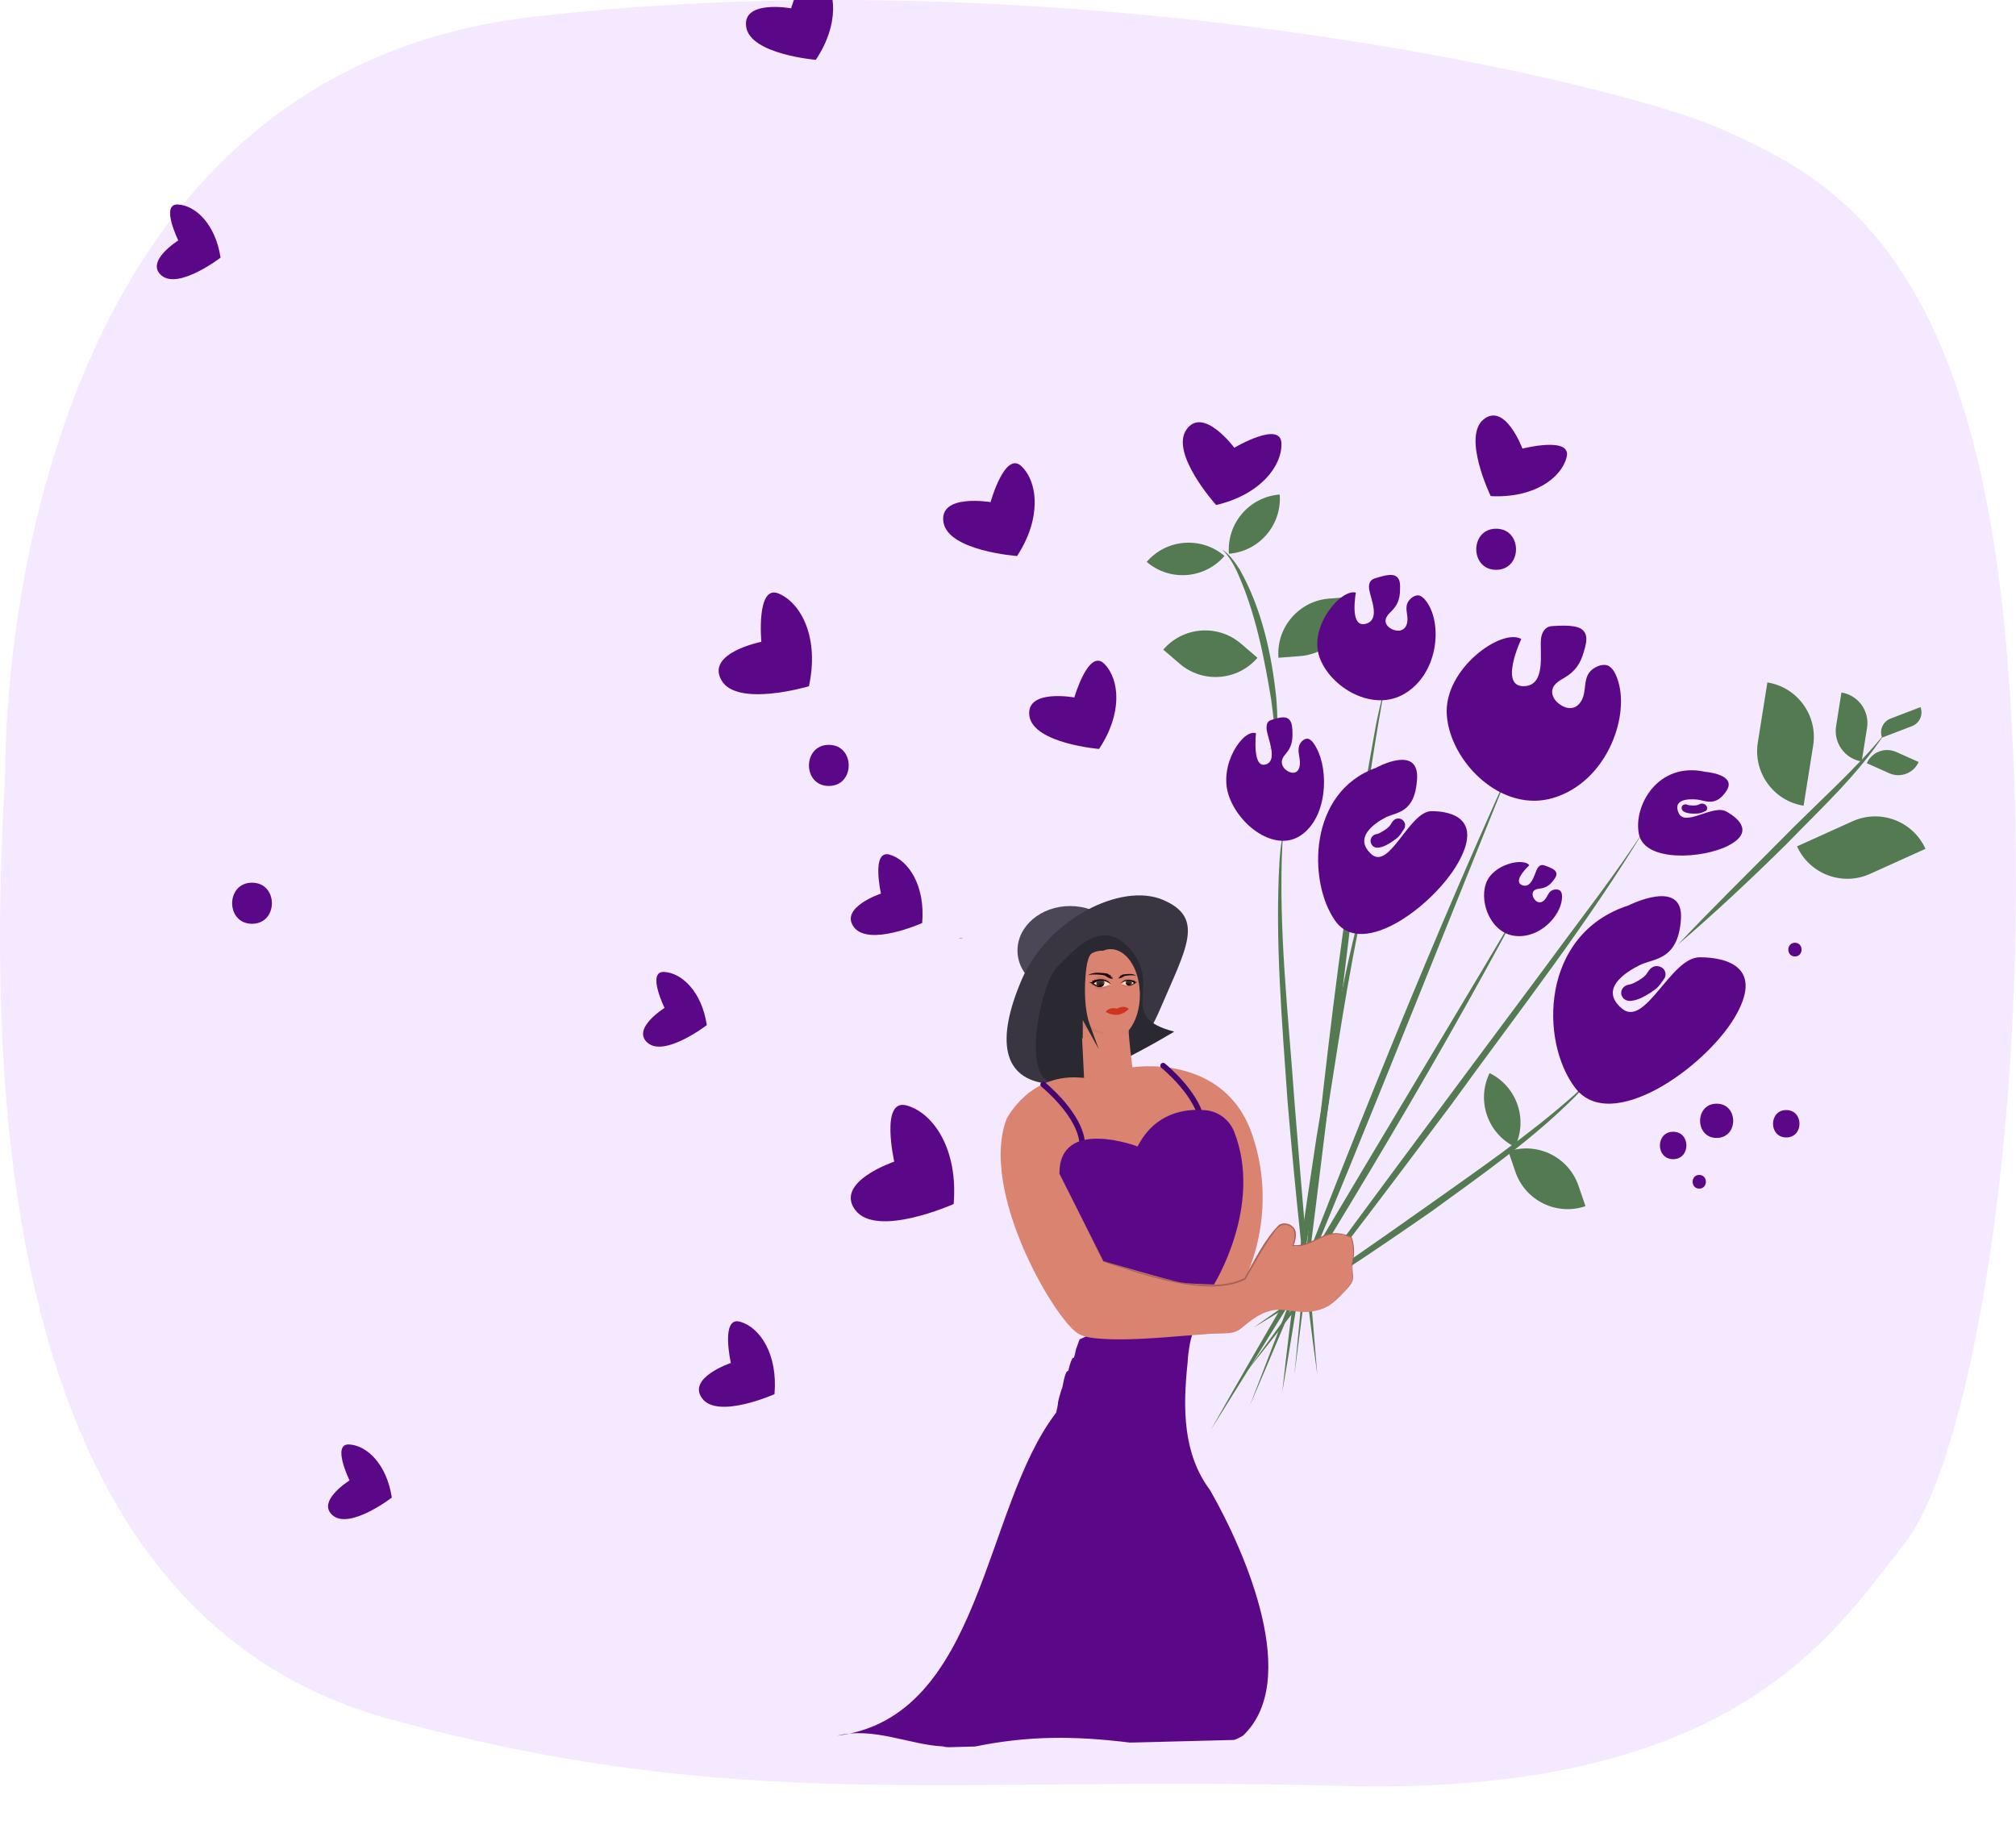<svg width="360" height="328" viewBox="0 0 360 328" fill="none" xmlns="http://www.w3.org/2000/svg">
<g clip-path="url(#clip0_137_168)">
<path d="M0.95 137.804C0.95 137.804 -1.244 14.236 94.952 3.035C191.149 -8.166 288.683 14.619 307.571 23.112C326.459 31.605 352.814 44.352 358.524 118.493C364.234 192.633 352.379 260.209 340.072 275.664C327.765 291.119 310.2 320.851 239.473 318.909C168.745 316.967 131.934 324.038 69.468 306.942C0.343 288.014 -2.567 196.107 0.95 137.804Z" fill="#F5E9FF"/>
<path d="M216.252 255.287C233.427 224.827 253.685 191.884 271.484 161.791C254.48 193.756 235.446 224.607 216.252 255.287Z" fill="#547A51"/>
<path d="M222.21 245.44C238.577 222.736 259.459 194.832 276.267 172.25C282.224 164.091 288.512 156.152 293.968 147.638C283.533 164.96 270.958 180.911 259.129 197.291C247.006 213.475 234.81 229.611 222.21 245.428V245.44Z" fill="#547A51"/>
<path d="M223.176 251.018C237.917 212.582 252.939 174.195 269.93 136.677C254.982 173.547 238.908 214.478 223.176 251.018Z" fill="#547A51"/>
<path d="M235.226 245.44C232.962 229.219 231.311 212.937 229.916 196.618C228.938 182.343 227.653 167.993 228.485 153.669C228.644 151.638 228.815 149.546 229.598 147.638C229.244 148.604 229.097 149.607 228.999 150.623C228.253 165.926 230.075 181.254 231.14 196.508C232.253 210.723 234.063 231.017 235.226 245.428V245.44Z" fill="#547A51"/>
<path d="M231.152 245.44C234.81 206.515 238.688 167.504 245.783 129.031C246.345 126.487 246.835 123.906 247.838 121.484C247.373 122.707 247.079 123.979 246.822 125.251C243.348 144.482 241.379 163.969 238.908 183.345C236.743 200.875 233.44 228.106 231.152 245.44Z" fill="#547A51"/>
<path d="M217.17 90.18C217.17 90.18 208.876 80.981 211.861 76.711C214.846 72.442 220.412 79.953 220.412 79.953C220.412 79.953 228.705 75.035 228.828 79.17C228.95 83.305 224.938 88.369 217.17 90.18Z" fill="#5B0888"/>
<path d="M181.621 99.293C181.621 99.293 169.278 98.388 168.47 93.238C167.663 88.088 176.887 89.666 176.887 89.666C176.887 89.666 179.468 80.381 182.428 83.28C185.389 86.18 185.976 92.614 181.621 99.293Z" fill="#5B0888"/>
<path d="M144.469 122.536C144.469 122.536 131.625 126.377 128.824 121.471C126.022 116.566 135.955 114.609 135.955 114.609C135.955 114.609 134.989 104.211 139.099 106.009C143.209 107.807 146.292 114.083 144.457 122.523L144.469 122.536Z" fill="#5B0888"/>
<path d="M126.218 183.052C126.218 183.052 118.756 188.777 115.698 186.257C112.64 183.737 118.67 179.982 118.67 179.982C118.67 179.982 115.441 173.413 118.585 173.559C121.729 173.706 125.313 177.058 126.218 183.052Z" fill="#5B0888"/>
<path d="M39.386 46.009C39.386 46.009 31.924 51.734 28.865 49.214C25.807 46.694 31.838 42.939 31.838 42.939C31.838 42.939 28.608 36.37 31.752 36.516C34.896 36.663 38.48 40.015 39.386 46.009Z" fill="#5B0888"/>
<path d="M69.968 267.425C69.968 267.425 62.506 273.15 59.448 270.63C56.389 268.11 62.42 264.354 62.42 264.354C62.42 264.354 59.191 257.785 62.334 257.932C65.478 258.079 69.063 261.431 69.968 267.425Z" fill="#5B0888"/>
<path d="M164.678 164.825C164.678 164.825 155.149 169.082 152.494 165.571C149.84 162.06 157.314 159.565 157.314 159.565C157.314 159.565 155.528 151.638 158.88 152.616C162.232 153.595 165.241 158.121 164.678 164.825Z" fill="#5B0888"/>
<path d="M170.293 215.004C170.293 215.004 156.568 221.133 152.739 216.093C148.922 211.053 159.687 207.432 159.687 207.432C159.687 207.432 157.106 196.007 161.95 197.413C166.795 198.82 171.113 205.353 170.293 215.004Z" fill="#5B0888"/>
<path d="M138.316 248.951C138.316 248.951 128.224 253.452 125.411 249.746C122.597 246.039 130.512 243.385 130.512 243.385C130.512 243.385 128.616 234.993 132.175 236.021C135.735 237.048 138.916 241.856 138.304 248.951H138.316Z" fill="#5B0888"/>
<path d="M196.263 133.741C196.263 133.741 184.544 132.762 183.823 127.857C183.101 122.952 191.847 124.542 191.847 124.542C191.847 124.542 194.392 115.734 197.181 118.523C199.97 121.312 200.472 127.429 196.263 133.729V133.741Z" fill="#5B0888"/>
<path d="M145.686 10.686C145.686 10.686 133.967 9.707 133.245 4.802C132.524 -0.104 141.27 1.486 141.27 1.486C141.27 1.486 143.815 -7.321 146.604 -4.532C149.393 -1.743 149.894 4.373 145.686 10.673V10.686Z" fill="#5B0888"/>
<path d="M266.199 88.589C266.199 88.589 261.074 77.996 264.927 74.888C268.78 71.781 271.863 80.112 271.863 80.112C271.863 80.112 280.732 77.824 279.753 81.641C278.775 85.458 273.759 89.005 266.187 88.589H266.199Z" fill="#5B0888"/>
<path d="M306.543 197.083C302.604 197.083 302.604 203.2 306.543 203.2C310.482 203.2 310.482 197.083 306.543 197.083Z" fill="#5B0888"/>
<path d="M318.972 198.221C315.828 198.221 315.816 203.114 318.972 203.114C322.128 203.114 322.128 198.221 318.972 198.221Z" fill="#5B0888"/>
<path d="M303.436 209.805C301.858 209.805 301.858 212.252 303.436 212.252C305.014 212.252 305.014 209.805 303.436 209.805Z" fill="#5B0888"/>
<path d="M298.776 202.099C295.632 202.099 295.619 206.992 298.776 206.992C301.932 206.992 301.932 202.099 298.776 202.099Z" fill="#5B0888"/>
<path d="M226.442 133.68C228.522 134.071 227.115 126.242 226.993 124.909C225.708 117.129 224.155 109.239 220.876 102.033C220.204 100.602 219.396 99.232 218.234 98.119C219.58 99.012 220.534 100.394 221.402 101.74C225.341 108.774 227.103 116.847 227.923 124.799C228.008 126.242 228.754 134.279 226.442 133.668V133.68Z" fill="#547A51"/>
<path d="M207.726 116.007C211.262 111.884 217.489 111.407 221.611 114.943L224.546 117.46C221.009 121.583 214.782 122.06 210.66 118.523L207.726 116.007Z" fill="#547A51"/>
<path d="M228.295 117.455C227.88 112.039 231.946 107.299 237.362 106.884L241.216 106.589C241.631 112.004 237.565 116.745 232.149 117.16L228.295 117.455Z" fill="#547A51"/>
<path d="M219.452 98.878C219.037 93.462 223.103 88.722 228.519 88.307C228.934 93.722 224.868 98.463 219.452 98.878Z" fill="#547A51"/>
<path d="M218.655 99.275C215.118 103.398 208.891 103.875 204.769 100.339C208.305 96.216 214.532 95.739 218.655 99.275Z" fill="#547A51"/>
<path d="M320.526 168.348C318.948 168.348 318.948 170.795 320.526 170.795C322.104 170.795 322.104 168.348 320.526 168.348Z" fill="#5B0888"/>
<path d="M267.166 94.412C262.444 94.412 262.432 101.752 267.166 101.752C271.9 101.752 271.9 94.412 267.166 94.412Z" fill="#5B0888"/>
<path d="M148.005 133.007C143.283 133.007 143.271 140.347 148.005 140.347C152.739 140.347 152.739 133.007 148.005 133.007Z" fill="#5B0888"/>
<path d="M45.002 157.62C40.28 157.62 40.268 164.959 45.002 164.959C49.736 164.959 49.736 157.62 45.002 157.62Z" fill="#5B0888"/>
<path d="M271.667 114.095C271.667 114.095 267.423 123.025 272.438 122.511C276.059 122.132 274.934 116.505 275.178 114.107C275.264 113.239 275.655 112.309 276.463 111.967C276.817 111.808 277.221 111.783 277.625 111.771C278.75 111.722 279.888 111.661 281.001 111.844C281.662 111.954 282.347 112.162 282.787 112.664C283.692 113.716 283.13 115.318 282.799 116.481C282.212 118.536 281.221 119.93 279.374 121.019C278.811 121.349 278.236 121.655 277.784 122.132C276.548 123.429 277.356 125.019 278.652 125.863C279.937 126.707 281.344 126.707 282.249 125.362C283.252 123.881 282.799 122.193 283.472 120.652C283.668 120.199 283.998 119.808 284.377 119.514C285.124 118.927 286.432 118.426 287.301 118.939C288.243 119.49 288.72 120.835 289.014 121.826C290.91 128.383 286.763 139.613 277.441 142.463C268.12 145.314 258.97 136.029 258.358 127.723C257.746 119.416 268.23 112.077 271.655 114.107L271.667 114.095Z" fill="#5B0888"/>
<path d="M242.125 105.813C242.125 105.813 240.84 112.529 244.107 111.318C246.467 110.437 244.73 106.865 244.486 105.214C244.4 104.615 244.486 103.93 244.975 103.55C245.195 103.379 245.452 103.293 245.709 103.22C246.455 102.988 247.201 102.755 247.984 102.682C248.449 102.633 248.939 102.657 249.33 102.926C250.125 103.465 250.027 104.639 250.003 105.483C249.966 106.963 249.55 108.064 248.498 109.116C248.18 109.434 247.85 109.74 247.63 110.132C247.018 111.208 247.85 112.138 248.865 112.48C249.868 112.823 250.81 112.578 251.189 111.526C251.605 110.352 251.006 109.312 251.189 108.162C251.238 107.832 251.397 107.514 251.593 107.245C251.985 106.719 252.78 106.156 253.452 106.352C254.174 106.56 254.737 107.379 255.092 107.979C257.502 112.04 256.682 120.273 250.932 123.808C245.183 127.343 237.452 122.719 235.592 117.263C233.733 111.808 239.482 105.067 242.125 105.826V105.813Z" fill="#5B0888"/>
<path d="M224.289 130.928C224.289 130.928 223.531 137.509 226.173 136.457C228.094 135.686 226.491 132.077 226.21 130.438C226.112 129.839 226.161 129.166 226.54 128.823C226.711 128.664 226.932 128.591 227.14 128.53C227.751 128.334 228.363 128.138 228.999 128.102C229.378 128.077 229.794 128.126 230.124 128.395C230.797 128.97 230.773 130.12 230.797 130.952C230.834 132.408 230.54 133.484 229.708 134.475C229.464 134.781 229.195 135.062 229.036 135.442C228.583 136.481 229.305 137.435 230.161 137.815C231.005 138.194 231.776 137.998 232.045 136.971C232.339 135.833 231.788 134.769 231.898 133.643C231.923 133.313 232.033 133.007 232.192 132.75C232.498 132.249 233.134 131.735 233.696 131.955C234.308 132.188 234.81 133.019 235.128 133.643C237.305 137.766 236.999 145.864 232.387 149.106C227.776 152.347 221.17 147.43 219.384 141.949C217.598 136.469 222.063 130.071 224.289 130.94V130.928Z" fill="#5B0888"/>
<path d="M273.074 154.525C273.074 154.525 269.82 157.485 271.961 158.109C273.515 158.562 274.004 156.066 274.506 155.124C274.689 154.782 275.007 154.464 275.399 154.464C275.57 154.464 275.741 154.525 275.912 154.574C276.389 154.745 276.867 154.916 277.295 155.173C277.552 155.332 277.796 155.528 277.894 155.809C278.09 156.396 277.588 156.959 277.258 157.375C276.671 158.121 276.022 158.525 275.081 158.659C274.799 158.696 274.506 158.733 274.236 158.843C273.502 159.161 273.576 159.956 273.967 160.531C274.359 161.094 274.934 161.338 275.533 160.935C276.194 160.494 276.292 159.724 276.83 159.21C276.989 159.063 277.185 158.953 277.393 158.892C277.796 158.77 278.42 158.794 278.689 159.149C278.983 159.54 278.958 160.164 278.909 160.617C278.579 163.638 274.983 167.541 270.664 167.137C266.346 166.733 264.157 161.363 265.319 157.852C266.469 154.329 272.022 153.093 273.087 154.5L273.074 154.525Z" fill="#5B0888"/>
<path d="M304.525 137.827C304.525 137.827 310.238 138.255 308.293 141.228C306.348 144.2 304.452 142.891 303.008 142.769C301.565 142.647 298.629 142.671 299.767 145.191C300.904 147.711 305.883 143.589 308.268 144.91C310.654 146.231 313.149 148.665 308.635 151.002C304.121 153.338 293.687 154.023 292.659 148.947C291.632 143.87 296.084 135.943 304.513 137.827H304.525Z" fill="#5B0888"/>
<path d="M304.843 144.445C304.88 144.274 304.831 144.054 304.709 143.895C304.586 143.723 304.391 143.576 304.183 143.528C303.962 143.479 303.779 143.491 303.595 143.564C303.436 143.625 303.302 143.699 303.143 143.76C302.996 143.797 302.837 143.821 302.69 143.833C302.348 143.846 302.005 143.833 301.65 143.797C301.504 143.772 301.357 143.735 301.21 143.674C301.027 143.601 300.77 143.638 300.623 143.711C300.464 143.797 300.317 143.956 300.293 144.139C300.268 144.323 300.293 144.518 300.427 144.69C300.562 144.873 300.733 144.971 300.953 145.057C301.54 145.277 302.164 145.301 302.739 145.289C303.045 145.289 303.363 145.265 303.657 145.191C303.962 145.118 304.219 144.959 304.513 144.861C304.684 144.8 304.819 144.592 304.843 144.433V144.445Z" fill="#5B0888"/>
<path d="M223.898 237.024C233.904 229.929 244.902 222.442 254.847 215.371C263.801 208.998 272.927 202.772 281.16 195.481C282.285 194.392 283.46 193.315 284.255 191.958C283.558 193.389 282.457 194.563 281.38 195.713C273.588 203.554 264.45 209.891 255.544 216.375C245.195 223.567 234.712 230.577 223.898 237.036V237.024Z" fill="#547A51"/>
<path d="M228.95 248.816C230.589 233.488 232.767 218.234 235.103 203.004C237.513 188.777 239.617 174.403 243.556 160.494C243.862 159.577 244.253 158.684 244.596 157.791C244.315 158.708 243.984 159.614 243.727 160.543C240.559 174.623 238.602 188.948 236.302 203.187C234.161 216.57 231.213 235.617 228.938 248.804L228.95 248.816Z" fill="#547A51"/>
<path d="M269.356 205.609C274.494 203.846 280.104 206.59 281.867 211.727L283.122 215.383C277.984 217.146 272.374 214.403 270.611 209.265L269.356 205.609Z" fill="#547A51"/>
<path d="M270.518 204.797C265.639 202.411 263.612 196.504 265.998 191.625C270.877 194.011 272.904 199.918 270.518 204.797Z" fill="#547A51"/>
<path d="M299.583 168.727C304.794 163.149 312.684 155.357 318.152 149.864C323.559 144.286 331.841 136.946 336.587 130.94C331.768 138.365 325.125 144.408 319.009 150.733C312.721 156.935 306.286 162.99 299.571 168.727H299.583Z" fill="#547A51"/>
<path d="M315.603 121.862C320.966 122.715 324.634 127.77 323.78 133.134L322.072 143.874C316.708 143.021 313.04 137.966 313.894 132.602L315.603 121.862Z" fill="#547A51"/>
<path d="M343.835 151.575L333.924 156.052C328.975 158.288 323.132 156.081 320.896 151.132L330.807 146.655C335.757 144.419 341.599 146.625 343.835 151.575Z" fill="#547A51"/>
<path d="M328.83 123.659C331.826 124.135 333.878 126.964 333.402 129.96L332.444 135.977C329.448 135.5 327.396 132.671 327.873 129.675L328.83 123.659Z" fill="#547A51"/>
<path d="M342.617 136.068C341.724 138.068 339.377 138.976 337.366 138.079L333.356 136.289C334.248 134.289 336.596 133.381 338.606 134.279L342.617 136.068Z" fill="#547A51"/>
<path d="M342.947 126.268C343.468 127.627 342.791 129.144 341.431 129.664L336.085 131.711C335.564 130.352 336.241 128.835 337.601 128.315L342.947 126.268Z" fill="#547A51"/>
<path d="M192.79 239.14C192.79 239.14 192.741 239.274 192.655 239.531C192.569 239.788 192.435 240.155 192.251 240.644C192.08 240.803 191.86 242.883 191.615 242.43C191.371 242.687 191.077 243.421 190.759 244.816C190.441 244.681 190.086 245.623 189.707 247.739C189.523 248.155 189.315 248.901 189.12 249.599C189.071 249.746 189.022 249.99 188.961 250.272C188.924 250.883 188.753 251.629 188.594 252.266C175.456 269.33 175.456 306.69 149.473 309.944C177.083 306.69 175.468 269.33 188.459 251.47C175.468 269.343 177.083 306.702 149.473 309.944C155.969 308.317 162.464 311.571 168.336 311.852C168.593 311.913 169.07 312.011 169.327 311.999L173.009 311.901L174.098 311.877C183.59 309.944 191.713 309.944 201.732 311.167C202.185 311.167 202.698 311.143 203.163 311.143C209.536 310.983 215.592 310.824 220.253 310.702C220.436 310.702 220.693 310.641 221.928 309.968C232.326 300.194 222.577 277.453 216.081 266.089C211.212 259.593 211.212 251.47 212.069 243.348C212.105 242.736 212.154 242.137 212.228 241.574C212.301 241.011 212.387 240.461 212.485 239.935C212.901 237.855 213.622 236.179 214.699 235.042C225.488 223.579 192.79 239.176 192.79 239.176V239.14Z" fill="#5B0888"/>
<path d="M191.089 177.669C196.278 177.669 200.484 174.115 200.484 169.73C200.484 165.345 196.278 161.791 191.089 161.791C185.901 161.791 181.694 165.345 181.694 169.73C181.694 174.115 185.901 177.669 191.089 177.669Z" fill="#4C4757"/>
<path d="M207.714 160.702C200.166 157.473 187.04 164.201 182.428 174.978C177.829 185.755 178.991 192.704 187.162 193.523C196.019 194.404 202.588 190.905 207.188 180.14C211.787 169.363 215.261 163.932 207.701 160.702H207.714Z" fill="#393642"/>
<path d="M202.111 169.828C196.777 163.173 191.505 170.109 188.814 172.642C186.123 175.174 182.856 189.951 186.808 192.875C190.759 195.798 209.683 184.214 209.683 184.214C199.359 181.572 207.445 176.47 202.111 169.828Z" fill="#2A2830"/>
<path d="M198.136 176.434C198.777 176.434 199.298 176.177 199.298 175.859C199.298 175.541 198.777 175.284 198.136 175.284C197.494 175.284 196.973 175.541 196.973 175.859C196.973 176.177 197.494 176.434 198.136 176.434Z" fill="#E59B8F"/>
<path d="M241.513 221.377C241.477 221.231 241.428 221.084 241.33 220.974C241.232 220.864 241.073 220.815 240.902 220.778C239.813 220.497 238.675 220.215 237.574 220.387C236.094 220.619 234.907 221.573 233.525 222.063C233.195 222.197 230.455 223.09 230.932 222.148C231.874 220.264 231.017 218.625 229.207 218.539C227.678 218.478 223.592 225.989 222.332 228.35C223.616 225.671 227.898 215.261 223.616 202.637C218.625 187.92 202.209 190.587 202.209 190.587C202.209 190.587 201.45 184.532 201.573 183.981C201.573 183.945 201.585 183.933 201.609 183.945C202.808 182.452 203.555 180.177 203.555 177.62C203.555 177.388 203.555 177.18 203.518 176.972C203.322 172.776 201.059 169.485 198.319 169.485C197.866 169.485 197.426 169.583 196.998 169.767C194.735 169.669 193.193 171.296 191.101 174.954C187.737 180.801 193.083 182.501 193.083 182.501L193.585 192.496C183.957 191.297 179.749 199.811 179.749 199.811C174.844 212.631 188.263 235.494 192.471 238.1C193.719 238.883 195.432 238.956 196.863 239.079C199.102 239.225 201.34 239.176 203.591 239.079C206.405 238.944 209.194 238.724 211.995 238.491C213.316 238.393 214.625 238.308 215.922 238.198C217.243 238.088 218.564 238.186 219.885 237.99C220.889 237.831 221.463 237.378 222.21 236.742C223.152 235.959 224.13 235.213 225.231 234.675C226.32 234.136 227.543 233.818 228.754 233.88C228.791 233.88 228.84 233.892 228.864 233.892C230.467 233.99 232.216 234.406 233.807 234.247C235.042 234.112 236.216 233.794 237.281 233.158C238.235 232.571 239.018 231.775 239.752 230.944C240.4 230.21 241.379 229.415 241.55 228.411C241.685 227.8 241.452 227.164 241.403 226.528C241.354 225.72 241.599 224.925 241.66 224.118C241.721 223.212 241.672 222.283 241.501 221.39L241.513 221.377Z" fill="#D98370"/>
<path d="M194.784 175.467C194.784 175.467 195.579 176.654 196.411 176.654C197.243 176.654 198.429 175.908 198.429 175.908C198.429 175.908 198.148 174.452 196.484 174.415C195.652 174.391 194.796 175.48 194.796 175.48L194.784 175.467Z" fill="#CC7769"/>
<path d="M202.429 175.418C202.429 175.418 201.891 176.214 201.341 176.214C200.79 176.214 199.983 175.712 199.983 175.712C199.983 175.712 200.178 174.721 201.292 174.697C201.854 174.684 202.429 175.406 202.429 175.406V175.418Z" fill="#CC7769"/>
<path d="M193.083 182.489C193.083 182.489 197.805 185.095 198.661 185.131L193.132 183.541L193.095 182.489H193.083Z" fill="#CE7C6E"/>
<path d="M193.083 171.1C193.083 171.1 191.713 172.067 193.572 177.217C193.572 177.217 192.264 176.495 192.239 174.807C192.215 173.119 191.077 174.354 191.468 176.776C191.86 179.198 192.484 180.997 192.484 180.997L191.689 179.663C191.689 179.663 191.689 183.211 192.202 183.798C192.716 184.385 188.288 181.425 188.288 181.29C188.288 181.156 190.502 170.293 193.095 171.088L193.083 171.1Z" fill="#2A2830"/>
<path d="M200.851 176.189L200.937 176.238L200.839 176.36C200.839 176.36 200.778 176.201 200.851 176.189Z" fill="#B56A5D"/>
<path d="M195.236 170.085C195.236 170.085 194.319 170.024 193.952 173.18C193.585 176.336 193.634 180.312 194.6 182.954C195.567 185.596 196.215 187.37 196.215 187.37L193.352 182.159V185.486C193.352 185.486 189.23 179.553 189.365 179.26C189.499 178.966 190.441 171.431 190.918 171.32C191.395 171.21 195.236 170.097 195.236 170.097V170.085Z" fill="#2A2830"/>
<path d="M236.792 233.402C238.418 232.228 240.009 230.907 241.159 229.255C241.367 228.913 241.562 228.558 241.501 228.155C241.501 228.13 241.379 225.732 241.379 225.708C241.844 224.24 241.624 222.27 241.293 221.047C239.691 220.24 237.697 220.117 236.106 220.974C234.455 221.708 232.718 222.809 230.846 222.515C230.724 222.478 230.773 222.491 230.797 222.381C231.274 221.194 231.568 219.261 230.014 218.821C228.485 218.246 227.678 219.91 226.846 220.974C225.219 223.371 223.812 225.916 222.43 228.46C215.824 231.886 203.763 227.543 197.01 225.292C196.912 225.292 189.413 209.646 189.352 209.597C189.352 209.573 197.243 225.365 197.071 225.121C203.763 227.31 215.678 231.543 222.234 228.216C223.886 225.28 225.794 221.329 228.4 218.723C229.574 218.013 231.409 218.833 231.397 220.289C231.458 221.047 231.238 221.769 230.993 222.454L230.944 222.319C232.645 222.54 234.467 221.5 236.009 220.803C237.672 219.922 239.727 220.069 241.354 220.9C241.929 222.381 241.917 224.289 241.501 225.72L241.587 228.142C241.648 228.558 241.44 228.962 241.22 229.292C240.045 230.944 238.431 232.24 236.779 233.39L236.792 233.402Z" fill="#A86256"/>
<path d="M198.417 175.908C198.417 175.908 197.438 174.146 195.26 175.602C195.444 175.798 195.627 175.908 195.75 175.969C195.982 176.091 196.251 176.165 196.508 176.201C196.716 176.226 196.936 176.201 197.144 176.165C197.352 176.128 197.56 176.042 197.78 175.993C197.903 175.969 198.013 175.945 198.135 175.932C198.16 175.932 198.392 175.883 198.404 175.908H198.417Z" fill="url(#paint0_linear_137_168)"/>
<path d="M198.05 175.468C198.123 175.492 198.123 175.847 197.903 175.969L198.405 175.883C198.405 175.883 198.136 175.468 198.05 175.468Z" fill="#FF9A83"/>
<path d="M197.169 175.333C197.169 175.333 197.181 175.382 197.193 175.419C197.193 175.443 197.193 175.467 197.193 175.492C197.193 175.627 197.157 175.773 197.071 175.883C196.985 176.006 196.851 176.116 196.692 176.177H196.667H196.643C196.594 176.189 196.545 176.201 196.496 176.201H196.472C196.472 176.201 196.447 176.201 196.435 176.201C196.435 176.201 196.423 176.201 196.41 176.201C196.41 176.201 196.398 176.201 196.386 176.201C196.178 176.201 195.995 176.091 195.872 175.945C195.86 175.92 195.848 175.896 195.835 175.871C195.823 175.847 195.811 175.822 195.799 175.798C195.676 175.467 195.897 175.076 196.276 174.941C196.655 174.807 197.071 174.966 197.181 175.308L197.169 175.333Z" fill="#3D3C3C"/>
<path d="M197.181 175.406C197.181 175.406 197.181 175.455 197.181 175.48C197.181 175.614 197.145 175.761 197.059 175.871C196.973 175.994 196.839 176.104 196.68 176.165H196.667C196.667 176.165 196.643 176.165 196.643 176.177C196.594 176.189 196.545 176.202 196.496 176.202H196.472C196.472 176.202 196.447 176.202 196.435 176.202C196.435 176.202 196.423 176.202 196.411 176.202C196.411 176.202 196.398 176.202 196.386 176.202C196.178 176.202 195.995 176.091 195.872 175.945C195.86 175.92 195.848 175.896 195.836 175.871C195.799 175.627 196.031 175.345 196.386 175.223C196.741 175.101 197.096 175.174 197.218 175.394L197.181 175.406Z" fill="#383434"/>
<path d="M196.924 175.37C197.108 175.394 197.218 175.565 197.157 175.737C197.145 175.785 197.12 175.822 197.096 175.871C197.022 175.993 196.9 176.091 196.765 176.14H196.753C196.753 176.14 196.741 176.14 196.729 176.152C196.68 176.152 196.643 176.165 196.594 176.177C196.594 176.177 196.582 176.177 196.57 176.177H196.545C196.545 176.177 196.533 176.177 196.521 176.177C196.521 176.177 196.508 176.177 196.496 176.177C196.398 176.177 196.313 176.14 196.227 176.091C196.056 175.993 196.031 175.761 196.166 175.626C196.252 175.541 196.374 175.467 196.521 175.419C196.667 175.37 196.827 175.345 196.949 175.37H196.924Z" fill="#2D2728"/>
<path d="M197.071 175.834C197.071 175.834 197.071 175.859 197.071 175.883C196.985 176.006 196.851 176.116 196.692 176.177C196.618 176.201 196.545 176.214 196.472 176.226H196.447C196.447 176.226 196.423 176.226 196.41 176.226C196.41 176.226 196.398 176.226 196.386 176.226C196.386 176.226 196.374 176.226 196.361 176.226C196.288 176.226 196.227 176.189 196.215 176.14C196.178 176.042 196.349 175.896 196.582 175.81C196.814 175.724 197.034 175.737 197.071 175.847V175.834Z" fill="#1C0306"/>
<path d="M196.875 176.201C196.875 176.201 196.227 176.385 195.848 176.165C195.469 175.945 195.273 175.847 195.273 175.847L195.028 175.932L195.212 175.81C195.212 175.81 194.759 175.492 194.392 175.345C194.392 175.345 194.82 175.492 195.016 175.345C195.212 175.198 194.955 175.027 194.955 175.027C194.955 175.027 195.175 175.174 195.322 175.113C195.469 175.052 195.371 174.978 195.371 174.905C195.371 174.905 195.481 175.064 195.677 174.99C195.872 174.917 197.646 174.428 198.441 175.908C198.356 175.675 196.937 174.623 195.713 175.345L195.285 175.602C195.285 175.516 196.056 176.312 196.888 176.201H196.875Z" fill="#1C0306"/>
<path d="M196.937 175.235C197.059 175.345 197.144 175.626 196.937 175.688C196.937 175.59 196.961 175.553 196.985 175.467C196.985 175.394 196.973 175.321 196.937 175.247V175.235Z" fill="#878686"/>
<path d="M196.814 175.945C196.841 175.945 196.863 175.923 196.863 175.896C196.863 175.869 196.841 175.847 196.814 175.847C196.787 175.847 196.765 175.869 196.765 175.896C196.765 175.923 196.787 175.945 196.814 175.945Z" fill="#878686"/>
<path d="M200.093 175.736C200.093 175.736 200.839 174.391 202.49 175.504C202.344 175.651 202.209 175.736 202.111 175.785C201.928 175.883 201.732 175.932 201.524 175.957C201.365 175.981 201.194 175.957 201.047 175.932C200.9 175.908 200.729 175.834 200.558 175.798C200.472 175.773 200.374 175.761 200.289 175.749C200.264 175.749 200.093 175.712 200.081 175.736H200.093Z" fill="url(#paint1_linear_137_168)"/>
<path d="M200.386 175.406C200.386 175.406 200.337 175.7 200.496 175.785L200.117 175.724C200.117 175.724 200.325 175.406 200.386 175.406Z" fill="#FF9A83"/>
<path d="M201.059 175.296C201.059 175.296 201.047 175.333 201.047 175.357C201.047 175.382 201.047 175.394 201.047 175.419C201.047 175.529 201.072 175.626 201.133 175.724C201.194 175.822 201.304 175.896 201.426 175.945C201.426 175.945 201.439 175.945 201.451 175.945C201.463 175.945 201.463 175.945 201.475 175.945C201.512 175.945 201.549 175.957 201.585 175.969C201.585 175.969 201.598 175.969 201.61 175.969C201.61 175.969 201.622 175.969 201.634 175.969C201.634 175.969 201.647 175.969 201.659 175.969C201.659 175.969 201.659 175.969 201.671 175.969C201.83 175.969 201.977 175.883 202.062 175.773C202.062 175.761 202.087 175.737 202.099 175.724C202.099 175.7 202.124 175.688 202.124 175.663C202.209 175.406 202.05 175.113 201.757 175.015C201.463 174.917 201.157 175.039 201.059 175.296Z" fill="#3D3C3C"/>
<path d="M201.035 175.357C201.035 175.357 201.035 175.394 201.035 175.418C201.035 175.529 201.059 175.626 201.12 175.724C201.182 175.822 201.292 175.896 201.414 175.944C201.414 175.944 201.426 175.944 201.438 175.944C201.475 175.944 201.512 175.957 201.549 175.969C201.549 175.969 201.561 175.969 201.573 175.969C201.573 175.969 201.585 175.969 201.597 175.969C201.597 175.969 201.61 175.969 201.622 175.969C201.622 175.969 201.622 175.969 201.634 175.969C201.793 175.969 201.94 175.883 202.026 175.773C202.026 175.761 202.05 175.736 202.062 175.724C202.087 175.541 201.915 175.321 201.646 175.235C201.377 175.149 201.108 175.198 201.01 175.357H201.035Z" fill="#383434"/>
<path d="M201.23 175.333C201.096 175.345 201.01 175.492 201.047 175.614C201.047 175.651 201.071 175.687 201.096 175.712C201.157 175.81 201.243 175.883 201.353 175.92C201.353 175.92 201.365 175.92 201.377 175.92C201.414 175.92 201.438 175.932 201.475 175.932C201.475 175.932 201.487 175.932 201.499 175.932C201.499 175.932 201.512 175.932 201.524 175.932C201.524 175.932 201.524 175.932 201.536 175.932C201.536 175.932 201.536 175.932 201.548 175.932C201.622 175.932 201.683 175.908 201.744 175.871C201.879 175.798 201.891 175.626 201.793 175.516C201.732 175.455 201.634 175.394 201.524 175.357C201.414 175.321 201.292 175.308 201.194 175.321L201.23 175.333Z" fill="#2D2728"/>
<path d="M201.12 175.688C201.12 175.688 201.12 175.712 201.12 175.724C201.182 175.822 201.292 175.895 201.414 175.944C201.475 175.969 201.524 175.981 201.573 175.981C201.573 175.981 201.585 175.981 201.597 175.981C201.597 175.981 201.61 175.981 201.622 175.981C201.622 175.981 201.634 175.981 201.646 175.981C201.646 175.981 201.646 175.981 201.659 175.981C201.72 175.981 201.756 175.957 201.769 175.92C201.793 175.847 201.671 175.724 201.487 175.663C201.304 175.602 201.133 175.614 201.108 175.688H201.12Z" fill="#1C0306"/>
<path d="M201.28 175.969C201.28 175.969 201.769 176.116 202.063 175.944C202.356 175.773 202.503 175.7 202.503 175.7L202.686 175.761L202.552 175.675C202.552 175.675 202.894 175.431 203.176 175.321C203.176 175.321 202.858 175.431 202.699 175.321C202.54 175.211 202.748 175.076 202.748 175.076C202.748 175.076 202.576 175.186 202.466 175.149C202.356 175.113 202.429 175.051 202.429 174.99C202.429 174.99 202.344 175.113 202.197 175.051C202.05 174.99 200.692 174.623 200.093 175.749C200.166 175.565 201.243 174.77 202.173 175.321L202.491 175.516C202.491 175.516 201.916 176.116 201.267 175.981L201.28 175.969Z" fill="#1C0306"/>
<path d="M201.218 175.223C201.132 175.308 201.059 175.516 201.218 175.565C201.218 175.492 201.194 175.455 201.181 175.406C201.181 175.357 201.181 175.296 201.218 175.235V175.223Z" fill="#878686"/>
<path d="M201.316 175.773C201.336 175.773 201.353 175.757 201.353 175.736C201.353 175.716 201.336 175.7 201.316 175.7C201.296 175.7 201.279 175.716 201.279 175.736C201.279 175.757 201.296 175.773 201.316 175.773Z" fill="#878686"/>
<path d="M198.625 174.856C198.625 174.856 198.551 174.746 198.404 174.746C198.258 174.746 197.854 174.611 197.45 174.293C197.047 173.975 194.759 173.95 194.417 174.122C194.074 174.293 194.845 173.608 196.252 173.706C197.658 173.804 197.842 173.779 198.135 174.183C198.135 174.183 198.233 174.073 197.989 173.853C197.989 173.853 198.453 174.256 198.502 174.623C198.502 174.623 198.612 174.489 198.527 174.281C198.527 174.281 198.735 174.648 198.625 174.868V174.856Z" fill="#1C0706"/>
<path d="M199.811 174.77C199.811 174.77 199.86 174.684 199.97 174.684C200.081 174.684 200.374 174.587 200.668 174.354C200.961 174.122 202.649 174.097 202.894 174.232C203.139 174.366 202.576 173.853 201.549 173.926C200.521 173.999 200.386 173.975 200.166 174.269C200.166 174.269 200.093 174.183 200.276 174.024C200.276 174.024 199.934 174.317 199.897 174.599C199.897 174.599 199.811 174.501 199.885 174.342C199.885 174.342 199.726 174.611 199.811 174.77Z" fill="#1C0706"/>
<path d="M171.26 167.589C171.382 167.418 171.749 167.369 171.896 167.589C171.663 167.54 171.48 167.553 171.26 167.589Z" fill="#D8796F"/>
<path d="M201.585 180.165C201.071 179.7 200.386 179.639 199.469 180.104C198.563 179.896 197.891 180.104 197.438 180.679C197.438 180.679 198.466 181.351 199.615 181.205C200.765 181.058 201.597 180.153 201.597 180.153L201.585 180.165Z" fill="#CE3521"/>
<path d="M186.282 193.658C186.282 193.658 192.998 199.065 193.267 204.3" stroke="#450470" stroke-miterlimit="10" stroke-linecap="round"/>
<path d="M207.702 190.294C207.702 190.294 214.418 195.701 214.687 200.936" stroke="#450470" stroke-miterlimit="10" stroke-linecap="round"/>
<path d="M203.151 204.728C203.151 204.728 189.132 199.395 189.181 209.585L197.047 225.194C197.047 225.194 208.986 228.729 210.98 229.023C212.974 229.317 216.778 229.366 216.778 229.366C216.778 229.366 225.562 215.334 220.399 202.123C219.555 199.958 217.561 198.441 215.237 198.245C211.641 197.939 206.246 198.661 203.139 204.728H203.151Z" fill="#5B0888"/>
<path d="M290.8 161.681C290.8 161.681 300.672 156.666 300.17 164.115C299.669 171.565 295.326 171.1 292.818 172.336C290.31 173.571 285.466 176.617 289.638 180.104C293.809 183.59 298.323 170.941 303.51 170.941C308.696 170.941 315.045 172.911 309.687 181.804C304.342 190.697 287.631 202.588 281.282 194.257C274.934 185.927 275.08 166.782 290.8 161.681Z" fill="#5B0888"/>
<path d="M297.369 173.584C297.271 173.241 296.989 172.874 296.647 172.715C296.28 172.532 295.84 172.446 295.436 172.568C295.02 172.691 294.751 172.911 294.494 173.241C294.286 173.498 294.127 173.779 293.931 174.049C293.723 174.269 293.491 174.477 293.246 174.66C292.696 175.039 292.121 175.382 291.497 175.651C291.228 175.749 290.946 175.835 290.653 175.884C290.286 175.945 289.894 176.263 289.711 176.556C289.515 176.874 289.43 177.327 289.552 177.682C289.674 178.037 289.907 178.379 290.274 178.55C290.665 178.746 291.044 178.77 291.485 178.697C292.647 178.514 293.711 177.914 294.665 177.303C295.167 176.972 295.693 176.63 296.096 176.202C296.537 175.737 296.83 175.211 297.21 174.721C297.43 174.428 297.467 173.926 297.369 173.596V173.584Z" fill="#5B0888"/>
<path d="M245.782 137.069C245.782 137.069 253.428 132.86 253.049 139.111C252.67 145.362 249.293 144.971 247.348 146.011C245.403 147.051 241.648 149.595 244.89 152.531C248.131 155.467 251.63 144.849 255.642 144.849C259.655 144.849 264.584 146.5 260.438 153.962C256.291 161.424 243.336 171.406 238.418 164.409C233.501 157.412 233.611 141.35 245.795 137.081L245.782 137.069Z" fill="#5B0888"/>
<path d="M250.871 147.051C250.798 146.769 250.578 146.463 250.309 146.317C250.027 146.17 249.685 146.096 249.367 146.194C249.049 146.292 248.828 146.488 248.633 146.757C248.474 146.977 248.339 147.21 248.192 147.442C248.033 147.626 247.85 147.797 247.654 147.956C247.226 148.274 246.773 148.555 246.296 148.788C246.088 148.873 245.868 148.947 245.648 148.983C245.366 149.032 245.061 149.301 244.914 149.546C244.755 149.803 244.694 150.194 244.792 150.488C244.889 150.782 245.073 151.075 245.354 151.222C245.66 151.381 245.954 151.406 246.296 151.344C247.201 151.185 248.021 150.684 248.767 150.17C249.159 149.901 249.562 149.607 249.88 149.24C250.223 148.849 250.443 148.408 250.749 147.993C250.92 147.748 250.945 147.332 250.871 147.051Z" fill="#5B0888"/>
</g>
<defs>
<linearGradient id="paint0_linear_137_168" x1="197.136" y1="175.088" x2="196.742" y2="175.926" gradientUnits="userSpaceOnUse">
<stop stop-color="#FED0AF"/>
<stop offset="1" stop-color="#FFEBDB"/>
</linearGradient>
<linearGradient id="paint1_linear_137_168" x1="201.068" y1="175.061" x2="201.364" y2="175.696" gradientUnits="userSpaceOnUse">
<stop stop-color="#FED0AF"/>
<stop offset="1" stop-color="#FFEBDB"/>
</linearGradient>
<clipPath id="clip0_137_168">
<rect width="360" height="328" fill="white"/>
</clipPath>
</defs>
</svg>
